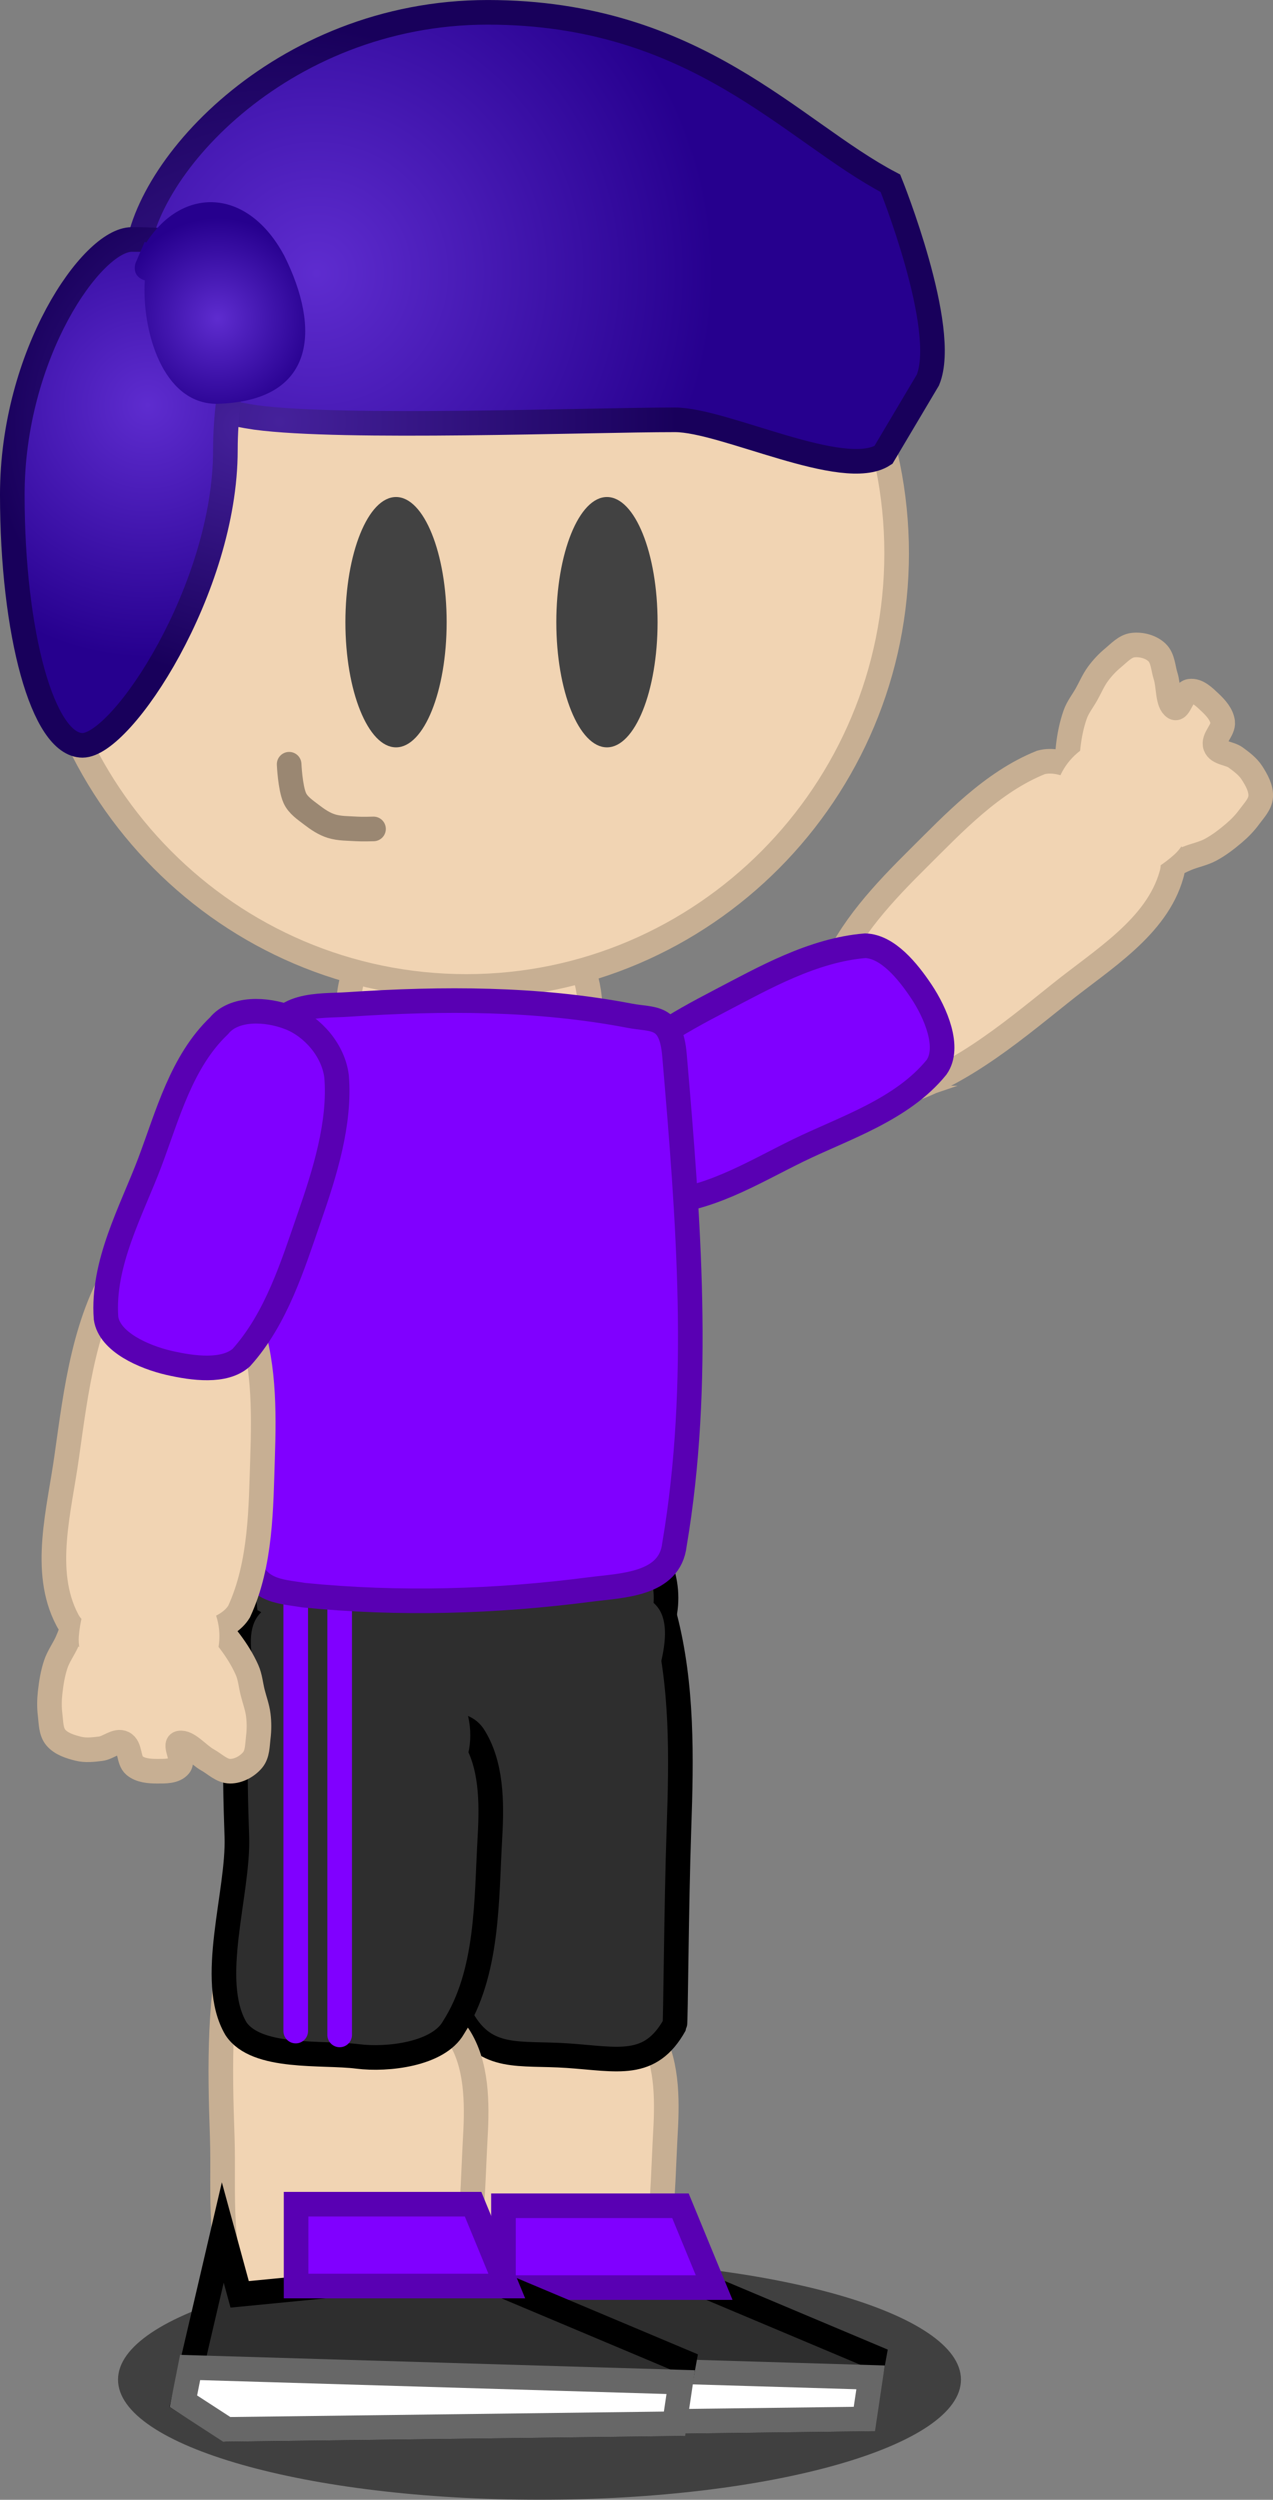 <svg version="1.1" xmlns="http://www.w3.org/2000/svg" xmlns:xlink="http://www.w3.org/1999/xlink" width="72.414" height="142.18" viewBox="0,0,72.414,142.18"><rect x="0" y="0" width="72.414" height="142.18" fill="#808080" stroke="none"/><defs><radialGradient cx="227.25" cy="111.998" r="22.642" gradientUnits="userSpaceOnUse" id="color-1"><stop offset="0" stop-color="#5e2ccf"/><stop offset="1" stop-color="#26008e"/></radialGradient><radialGradient cx="225.142" cy="120.431" r="22.642" gradientUnits="userSpaceOnUse" id="color-2"><stop offset="0" stop-color="#45219b"/><stop offset="1" stop-color="#18005b"/></radialGradient><radialGradient cx="217.646" cy="119.494" r="14.386" gradientUnits="userSpaceOnUse" id="color-3"><stop offset="0" stop-color="#5e2ccf"/><stop offset="1" stop-color="#26008e"/></radialGradient><radialGradient cx="223.034" cy="120.665" r="14.386" gradientUnits="userSpaceOnUse" id="color-4"><stop offset="0" stop-color="#45219b"/><stop offset="1" stop-color="#18005b"/></radialGradient><radialGradient cx="221.628" cy="114.575" r="5.735" gradientUnits="userSpaceOnUse" id="color-5"><stop offset="0" stop-color="#5e2ccf"/><stop offset="1" stop-color="#26008e"/></radialGradient></defs><g transform="translate(-209.247,-96.45)"><g data-paper-data="{&quot;isPaintingLayer&quot;:true}" fill-rule="nonzero" stroke-linejoin="miter" stroke-miterlimit="10" stroke-dasharray="" stroke-dashoffset="0" style="mix-blend-mode: normal"><path d="M263.911,231.796c0,3.774 -10.734,6.833 -23.975,6.833c-13.241,0 -23.975,-3.059 -23.975,-6.833c0,-3.774 10.734,-6.833 23.975,-6.833c13.241,0 23.975,3.059 23.975,6.833z" fill-opacity="0.5" fill="#000000" stroke="#000000" stroke-width="0" stroke-linecap="butt"/><g data-paper-data="{&quot;index&quot;:null}" stroke-linecap="round"><g fill="#f1d4b3"><path d="M274.528,146.248c-0.209,0.041 -0.311,-0.293 -0.466,-0.439c-0.31,-0.292 -0.621,-0.585 -0.931,-0.878c-0.31,-0.292 -0.66,-0.549 -0.931,-0.878c-0.28,-0.338 -0.465,-0.747 -0.712,-1.111c-0.305,-0.45 -0.688,-0.852 -0.945,-1.33c-0.226,-0.419 -0.4,-0.876 -0.493,-1.343c-0.087,-0.444 -0.091,-0.908 -0.04,-1.357c0.069,-0.618 0.193,-1.237 0.399,-1.823c0.145,-0.414 0.43,-0.767 0.645,-1.151c0.215,-0.383 0.386,-0.796 0.645,-1.151c0.251,-0.344 0.549,-0.66 0.878,-0.931c0.338,-0.28 0.675,-0.659 1.111,-0.712c0.473,-0.057 1.023,0.085 1.37,0.412c0.347,0.327 0.348,0.889 0.493,1.343c0.189,0.592 0.096,1.539 0.506,1.796c0.282,0.176 0.456,-0.872 0.878,-0.931c0.435,-0.061 0.831,0.344 1.151,0.645c0.319,0.301 0.659,0.675 0.712,1.111c0.057,0.473 -0.576,0.923 -0.412,1.37c0.151,0.412 0.796,0.386 1.151,0.645c0.344,0.251 0.702,0.519 0.931,0.878c0.257,0.401 0.521,0.868 0.493,1.343c-0.027,0.438 -0.386,0.796 -0.645,1.151c-0.251,0.344 -0.553,0.656 -0.878,0.931c-0.414,0.352 -0.852,0.688 -1.33,0.945c-0.419,0.226 -0.902,0.312 -1.343,0.493c-0.751,0.307 -1.438,0.815 -2.015,0.739z" data-paper-data="{&quot;origPos&quot;:null}" stroke="#c7af93" stroke-width="1.4"/><path d="M259.525,158.902c-1.071,0.367 -1.454,-1.757 -2.042,-2.931c-0.624,-1.27 -1.411,-2.763 -0.926,-4.168c0.972,-2.481 3,-4.623 4.948,-6.555c1.977,-1.962 4.169,-4.315 6.955,-5.434c1.233,-0.334 2.759,0.663 3.815,1.538c1.535,1.273 4.197,2.899 3.614,4.84c-0.843,3.002 -3.946,4.833 -6.352,6.773c-2.917,2.329 -6.148,5.073 -10.013,5.937z" data-paper-data="{&quot;origPos&quot;:null}" stroke="#c7af93" stroke-width="1.4"/><path d="M271.805,146.759c-0.774,0.107 -0.905,-0.982 -1.294,-1.659c-0.501,-0.881 -1.236,-1.755 -1.286,-2.758c-0.05,-1.003 0.282,-2.009 1.008,-2.78c0.726,-0.771 1.711,-1.162 2.715,-1.172c1.003,-0.009 2.026,0.364 2.829,1.12c0.803,0.757 1.236,1.755 1.286,2.758c0.05,1.003 -0.277,2.118 -1.008,2.78c-1.146,1.033 -2.747,1.797 -4.25,1.711z" data-paper-data="{&quot;origPos&quot;:null}" stroke="none" stroke-width="0"/></g><path d="M246.441,164.846c-1.328,0.178 -2.62,-1.117 -3.242,-2.427c-0.601,-1.278 -0.529,-3.057 0.351,-4.256c1.664,-2.082 4.235,-3.527 6.668,-4.794c2.469,-1.288 5.261,-2.886 8.253,-3.129c1.276,0.046 2.405,1.432 3.187,2.6c0.811,1.216 1.654,3.184 0.866,4.309c-1.968,2.428 -5.27,3.464 -7.885,4.741c-2.604,1.274 -5.244,2.936 -8.198,2.957z" data-paper-data="{&quot;origPos&quot;:null}" fill="#8000ff" stroke="#5900b3" stroke-width="1.4"/></g><path d="M235.936,147.02c1.898,0 3.617,0.771 4.863,2.016c1.245,1.245 2.016,2.965 2.016,4.863c0,1.898 -0.771,3.617 -2.016,4.863c-1.245,1.245 -2.965,2.016 -4.863,2.016c-1.898,0 -3.617,-0.771 -4.863,-2.016c-1.245,-1.245 -2.016,-2.965 -2.016,-4.863c0,-1.898 0.771,-3.617 2.016,-4.863c1.245,-1.245 2.965,-2.016 4.863,-2.016z" data-paper-data="{&quot;origPos&quot;:null}" fill="#f1d4b3" stroke="#c7af93" stroke-width="1.4" stroke-linecap="butt"/><path d="M235.776,103.282c6.753,0 12.872,2.761 17.303,7.221c4.431,4.46 7.173,10.619 7.173,17.416c0,6.797 -2.743,12.956 -7.173,17.416c-4.431,4.46 -10.55,7.221 -17.303,7.221c-6.753,0 -12.872,-2.761 -17.303,-7.221c-4.431,-4.46 -7.173,-10.619 -7.173,-17.416c0,-6.797 2.743,-12.956 7.173,-17.416c4.431,-4.46 10.55,-7.221 17.303,-7.221z" data-paper-data="{&quot;index&quot;:null}" fill="#f1d4b3" stroke="#c7af93" stroke-width="1.4" stroke-linecap="butt"/><path d="M230.495,143.597c0,0 -0.641,0.021 -0.96,0c-0.481,-0.032 -0.979,-0.016 -1.44,-0.16c-0.41,-0.128 -0.779,-0.378 -1.12,-0.64c-0.358,-0.276 -0.776,-0.546 -0.96,-0.96c-0.263,-0.592 -0.32,-1.92 -0.32,-1.92" data-paper-data="{&quot;index&quot;:null}" fill="none" stroke="#9a8772" stroke-width="1.4" stroke-linecap="round"/><path d="M231.775,124.719c0.795,0 1.515,0.798 2.036,2.087c0.522,1.288 0.844,3.068 0.844,5.032c0,1.964 -0.323,3.744 -0.844,5.032c-0.521,1.289 -1.241,2.087 -2.036,2.087c-0.795,0 -1.515,-0.798 -2.036,-2.087c-0.522,-1.288 -0.844,-3.068 -0.844,-5.032c0,-1.964 0.323,-3.744 0.844,-5.032c0.521,-1.289 1.241,-2.087 2.036,-2.087z" data-paper-data="{&quot;index&quot;:null}" fill="#424242" stroke="none" stroke-width="1.4" stroke-linecap="butt"/><path d="M243.773,124.719c0.795,0 1.515,0.798 2.036,2.087c0.522,1.288 0.844,3.068 0.844,5.032c0,1.964 -0.323,3.744 -0.844,5.032c-0.521,1.289 -1.241,2.087 -2.036,2.087c-0.795,0 -1.515,-0.798 -2.036,-2.087c-0.522,-1.288 -0.844,-3.068 -0.844,-5.032c0,-1.964 0.323,-3.744 0.844,-5.032c0.521,-1.289 1.241,-2.087 2.036,-2.087z" data-paper-data="{&quot;index&quot;:null}" fill="#424242" stroke="none" stroke-width="1.4" stroke-linecap="butt"/><g data-paper-data="{&quot;origPos&quot;:null}" stroke-width="1.4" stroke-linecap="butt"><path d="M259.499,122.326c-2.264,1.465 -9.058,-1.998 -11.855,-1.998c-4.929,0 -18.915,0.533 -23.844,-0.133c-5.461,-0.799 -6.793,-3.064 -6.793,-8.658c0,-5.195 8.125,-14.386 19.981,-14.386c11.855,0 17.317,6.793 22.911,9.724c0,0 3.33,8.259 2.131,11.189z" fill="url(#color-1)" stroke="url(#color-2)"/><path d="M216.74,110.071c9.724,0 5.328,4.129 5.328,11.988c0,7.859 -5.861,16.784 -8.125,16.784c-2.264,0 -3.996,-6.394 -3.996,-14.253c0,-7.992 4.529,-14.519 6.793,-14.519z" fill="url(#color-3)" stroke="url(#color-4)"/></g><path d="M217.487,112.398c-0.028,-0.008 -0.057,-0.018 -0.087,-0.03c-0.019,-0.007 -0.037,-0.015 -0.055,-0.023c-0.39,-0.179 -0.446,-0.489 -0.428,-0.711c0.004,-0.099 0.028,-0.192 0.066,-0.277l0.493,-1.151l0.093,0.04c2.051,-3.198 5.761,-3.156 7.85,0.753c2.076,4.151 1.81,8.273 -3.837,8.419c-3.132,0 -4.275,-4.255 -4.097,-7.019z" data-paper-data="{&quot;origPos&quot;:null}" fill="url(#color-5)" stroke="none" stroke-width="0.5" stroke-linecap="butt"/><path d="M225,183.221l4.333,-2.465" data-paper-data="{&quot;origPos&quot;:null}" fill="none" stroke="#000000" stroke-width="1.4" stroke-linecap="round"/><path d="M235.136,179.656c3.31,0 6.31,0.861 8.482,2.251c2.172,1.39 3.516,3.31 3.516,5.428c0,2.119 -1.344,4.039 -3.516,5.428c-2.173,1.39 -5.172,2.251 -8.482,2.251c-3.31,0 -6.31,-0.861 -8.482,-2.251c-2.172,-1.39 -3.516,-3.31 -3.516,-5.428c0,-2.119 1.344,-4.039 3.516,-5.428c2.173,-1.39 5.172,-2.251 8.482,-2.251z" data-paper-data="{&quot;origPos&quot;:null,&quot;index&quot;:null}" fill="#2e2e2e" stroke="#000000" stroke-width="1.4" stroke-linecap="butt"/><g><g><path d="M235.104,207.78c2.56,1.441 5.195,2.469 7.839,3.52c1.048,0.34 2.444,-0.393 3.2,0.64c1.058,1.618 1.07,3.817 0.96,5.759c-0.209,3.665 -0.087,7.76 -2.08,10.879c-0.859,1.508 -3.406,1.018 -5.119,0.8c-2.002,-0.254 -4.759,-0.325 -5.919,-2.08c-1.617,-2.751 -1.168,-6.391 -1.28,-9.599c-0.14,-4.001 -0.211,-8.106 0.8,-11.998c0.166,-0.971 0.834,1.648 1.6,2.08z" data-paper-data="{&quot;origPos&quot;:null}" fill="#f1d4b3" stroke="#c7af93" stroke-width="1.4" stroke-linecap="round"/><path d="M240.415,202.661c1.677,0 3.197,0.717 4.298,1.876c1.1,1.158 1.782,2.758 1.782,4.524c0,1.766 -0.682,3.365 -1.782,4.524c-1.101,1.158 -2.62,1.876 -4.298,1.876c-1.677,0 -3.197,-0.717 -4.298,-1.876c-1.1,-1.158 -1.782,-2.758 -1.782,-4.524c0,-1.766 0.682,-3.365 1.782,-4.524c1.101,-1.158 2.62,-1.876 4.298,-1.876z" data-paper-data="{&quot;origPos&quot;:null}" fill="#f1d4b3" stroke="none" stroke-width="0" stroke-linecap="butt"/><g stroke-width="1.4"><path d="M246.799,225.396l12.158,5.119l-0.64,3.52l-25.277,0.32l-2.56,-1.6l2.24,-9.599l0.96,3.52z" fill="#2e2e2e" stroke="#000000" stroke-linecap="round"/><path d="M237.886,226.56v-4.654h10.067l1.918,4.654z" data-paper-data="{&quot;origPos&quot;:null,&quot;index&quot;:null}" fill="#8000ff" stroke="#5900b3" stroke-linecap="butt"/><path d="M258.416,234.035l-25.471,0.32l-2.464,-1.6l0.381,-1.92l27.907,0.832z" fill="#ffffff" stroke="#676767" stroke-linecap="round"/></g></g><g fill="#2e2e2e" stroke="#000000" stroke-linecap="round"><path d="M247.07,188.423c1.01,3.893 0.94,7.998 0.8,11.998c-0.154,4.422 -0.187,11.101 -0.237,11.19c-1.402,2.526 -3.242,1.951 -6.125,1.757c-2.723,-0.183 -4.606,0.302 -5.957,-2.069c-1.993,-3.119 -1.871,-7.213 -2.08,-10.879c-0.11,-1.942 -0.099,-4.141 0.96,-5.759c0.755,-1.033 2.151,-0.299 3.2,-0.64c2.644,-1.051 5.279,-2.078 7.839,-3.52c0.766,-0.432 1.433,-3.05 1.6,-2.08z" data-paper-data="{&quot;origPos&quot;:null}" stroke-width="1.4"/><path d="M246.431,187.623c1.554,1.359 -0.131,4.868 -0.64,7.039c-0.298,1.289 -0.627,2.692 -1.641,3.619c-1.014,0.927 -2.414,1.501 -3.959,1.501c-1.545,0 -2.945,-0.573 -3.959,-1.501c-1.014,-0.927 -1.641,-2.206 -1.641,-3.619c0,-1.412 0.627,-2.692 1.641,-3.619c1.014,-0.927 2.604,-1.112 3.959,-1.501c2.103,-0.615 4.994,-3.12 6.239,-1.92z" data-paper-data="{&quot;origPos&quot;:null}" stroke-width="0"/></g></g><g><path d="M224.903,212.833l4.667,0.333" data-paper-data="{&quot;origPos&quot;:null}" fill="none" stroke="#000000" stroke-width="1.4" stroke-linecap="round"/><g><g><g fill="none" stroke="none" stroke-width="1" stroke-linecap="butt" font-family="sans-serif" font-weight="normal" font-size="12" text-anchor="start"/><g fill="#f1d4b3"><path d="M224.288,208.068c2.56,1.441 5.195,2.469 7.839,3.52c1.048,0.34 2.444,-0.393 3.2,0.64c1.058,1.618 1.07,3.817 0.96,5.759c-0.209,3.665 -0.087,7.76 -2.08,10.879c-0.859,1.508 -3.406,1.018 -5.119,0.8c-2.002,-0.254 -4.759,-0.325 -5.919,-2.08c-1.617,-2.751 -1.168,-6.391 -1.28,-9.599c-0.14,-4.001 -0.211,-8.106 0.8,-11.998c0.166,-0.971 0.834,1.648 1.6,2.08z" data-paper-data="{&quot;origPos&quot;:null}" stroke="#c7af93" stroke-width="1.4" stroke-linecap="round"/><path d="M229.599,202.949c1.677,0 3.197,0.717 4.298,1.876c1.1,1.158 1.782,2.758 1.782,4.524c0,1.766 -0.682,3.365 -1.782,4.524c-1.101,1.158 -2.62,1.876 -4.298,1.876c-1.677,0 -3.197,-0.717 -4.298,-1.876c-1.1,-1.158 -1.782,-2.758 -1.782,-4.524c0,-1.766 0.682,-3.365 1.782,-4.524c1.101,-1.158 2.62,-1.876 4.298,-1.876z" data-paper-data="{&quot;origPos&quot;:null}" stroke="none" stroke-width="0" stroke-linecap="butt"/></g><g fill="none" stroke="none" stroke-width="1" stroke-linecap="butt" font-family="sans-serif" font-weight="normal" font-size="12" text-anchor="start"/></g><g stroke-width="1.4"><path d="M235.999,225.666l12.158,5.119l-0.64,3.52l-25.277,0.32l-2.56,-1.6l2.24,-9.599l0.96,3.52z" data-paper-data="{&quot;origPos&quot;:null}" fill="#2e2e2e" stroke="#000000" stroke-linecap="round"/><path d="M226.09,226.471v-4.654h10.067l1.918,4.654z" data-paper-data="{&quot;origPos&quot;:null,&quot;index&quot;:null}" fill="#8000ff" stroke="#5900b3" stroke-linecap="butt"/><path d="M247.616,234.305l-25.471,0.32l-2.464,-1.6l0.381,-1.92l27.907,0.832z" fill="#ffffff" stroke="#676767" stroke-linecap="round"/></g></g><g stroke-linecap="round"><path d="M225.12,190.981c2.56,1.441 5.195,2.469 7.839,3.52c1.048,0.34 2.444,-0.393 3.2,0.64c1.058,1.618 1.07,3.817 0.96,5.759c-0.209,3.665 -0.087,7.76 -2.08,10.879c-0.859,1.508 -3.74,1.851 -5.453,1.633c-2.002,-0.254 -5.759,0.175 -6.919,-1.58c-1.617,-2.751 0.165,-7.724 0.053,-10.932c-0.14,-4.001 -0.211,-8.106 0.8,-11.998c0.166,-0.971 0.834,1.648 1.6,2.08z" data-paper-data="{&quot;origPos&quot;:null}" fill="#2e2e2e" stroke="#000000" stroke-width="1.4"/><path d="M230.399,190.021c1.354,0.388 2.945,0.573 3.959,1.501c1.014,0.927 1.641,2.206 1.641,3.619c0,1.412 -0.627,2.692 -1.641,3.619c-1.014,0.927 -2.414,1.501 -3.959,1.501c-1.545,0 -2.945,-0.573 -3.959,-1.501c-1.014,-0.927 -1.343,-2.329 -1.641,-3.619c-0.509,-2.171 -2.194,-5.68 -0.64,-7.039c1.245,-1.2 4.136,1.305 6.239,1.92z" data-paper-data="{&quot;origPos&quot;:null}" fill="#2e2e2e" stroke="#000000" stroke-width="0"/><path d="M226.069,211.971v-29.361" fill="none" stroke="#8000ff" stroke-width="1.4"/><path d="M228.569,212.19v-30.457" fill="none" stroke="#8000ff" stroke-width="1.4"/></g></g><path d="M224.577,155.819c0.45,-2.402 2.818,-2.125 4.479,-2.24c5.406,-0.359 10.769,-0.358 15.998,0.64c1.346,0.262 2.361,-0.079 2.56,2.24c0.794,9.277 1.547,18.693 0,27.836c-0.262,2.311 -3.001,2.325 -4.799,2.56c-5.384,0.699 -10.856,0.866 -16.318,0.32c-1.275,-0.227 -3.02,-0.166 -3.2,-2.56c-0.714,-9.568 -0.52,-19.189 1.28,-28.796z" data-paper-data="{&quot;origPos&quot;:null}" fill="#8000ff" stroke="#5900b3" stroke-width="1.4" stroke-linecap="round"/><g stroke-linecap="round"><g fill="#f1d4b3"><path d="M214.019,187.591c0.124,-0.173 0.427,0 0.64,0c0.426,0 0.854,0 1.28,0c0.426,0 0.857,-0.053 1.28,0c0.436,0.054 0.851,0.225 1.28,0.32c0.53,0.118 1.085,0.148 1.6,0.32c0.452,0.15 0.892,0.363 1.28,0.64c0.368,0.263 0.689,0.598 0.96,0.96c0.373,0.497 0.708,1.032 0.96,1.6c0.179,0.401 0.213,0.854 0.32,1.28c0.107,0.426 0.266,0.844 0.32,1.28c0.053,0.423 0.053,0.857 0,1.28c-0.054,0.436 -0.039,0.943 -0.32,1.28c-0.305,0.366 -0.803,0.64 -1.28,0.64c-0.477,0 -0.863,-0.408 -1.28,-0.64c-0.543,-0.301 -1.126,-1.055 -1.6,-0.96c-0.326,0.065 0.266,0.947 0,1.28c-0.275,0.343 -0.841,0.32 -1.28,0.32c-0.439,0 -0.943,-0.039 -1.28,-0.32c-0.366,-0.305 -0.214,-1.067 -0.64,-1.28c-0.393,-0.196 -0.844,0.266 -1.28,0.32c-0.423,0.053 -0.866,0.104 -1.28,0c-0.462,-0.116 -0.975,-0.274 -1.28,-0.64c-0.281,-0.337 -0.266,-0.844 -0.32,-1.28c-0.053,-0.423 -0.047,-0.856 0,-1.28c0.06,-0.54 0.148,-1.085 0.32,-1.6c0.15,-0.452 0.443,-0.846 0.64,-1.28c0.336,-0.738 0.488,-1.579 0.96,-1.92z" data-paper-data="{&quot;origPos&quot;:null}" stroke="#c7af93" stroke-width="1.4"/><g><g stroke="#c7af93" stroke-width="1.4"><path d="M219.756,168.825c1.325,0.497 2.922,1.043 3.532,2.399c0.994,2.472 0.987,5.422 0.894,8.164c-0.093,2.783 -0.075,6 -1.335,8.725c-0.668,1.088 -2.462,1.409 -3.831,1.496c-1.99,0.126 -5.042,0.769 -5.95,-1.044c-1.445,-2.763 -0.442,-6.224 -0.021,-9.285c0.526,-3.695 0.995,-7.908 3.216,-11.187c0.527,-1.002 2.263,0.281 3.496,0.733z" data-paper-data="{&quot;origPos&quot;:null}"/></g><path d="M217.73,185.671c0.969,0.298 2.103,0.43 2.827,1.125c0.724,0.696 1.172,1.655 1.172,2.715c0,1.059 -0.448,2.019 -1.172,2.715c-0.724,0.695 -1.724,1.125 -2.827,1.125c-1.103,0 -2.103,-0.43 -2.827,-1.125c-0.724,-0.696 -1.251,-1.731 -1.172,-2.715c0.126,-1.538 0.767,-3.192 1.92,-4.159c0.49,-0.609 1.332,0.094 2.08,0.32z" data-paper-data="{&quot;origPos&quot;:null}" stroke="none" stroke-width="0"/></g></g><path d="M225.73,154.336c1.314,0.518 2.482,1.862 2.663,3.338c0.217,2.656 -0.664,5.471 -1.565,8.062c-0.914,2.631 -1.85,5.708 -3.861,7.937c-0.961,0.842 -2.732,0.607 -4.103,0.294c-1.424,-0.329 -3.388,-1.183 -3.585,-2.542c-0.233,-3.117 1.46,-6.135 2.488,-8.858c1.021,-2.713 1.803,-5.734 3.939,-7.774c0.844,-1.04 2.673,-0.984 4.024,-0.457z" data-paper-data="{&quot;origPos&quot;:null}" fill="#8000ff" stroke="#5900b3" stroke-width="1.4"/></g></g></g></svg>